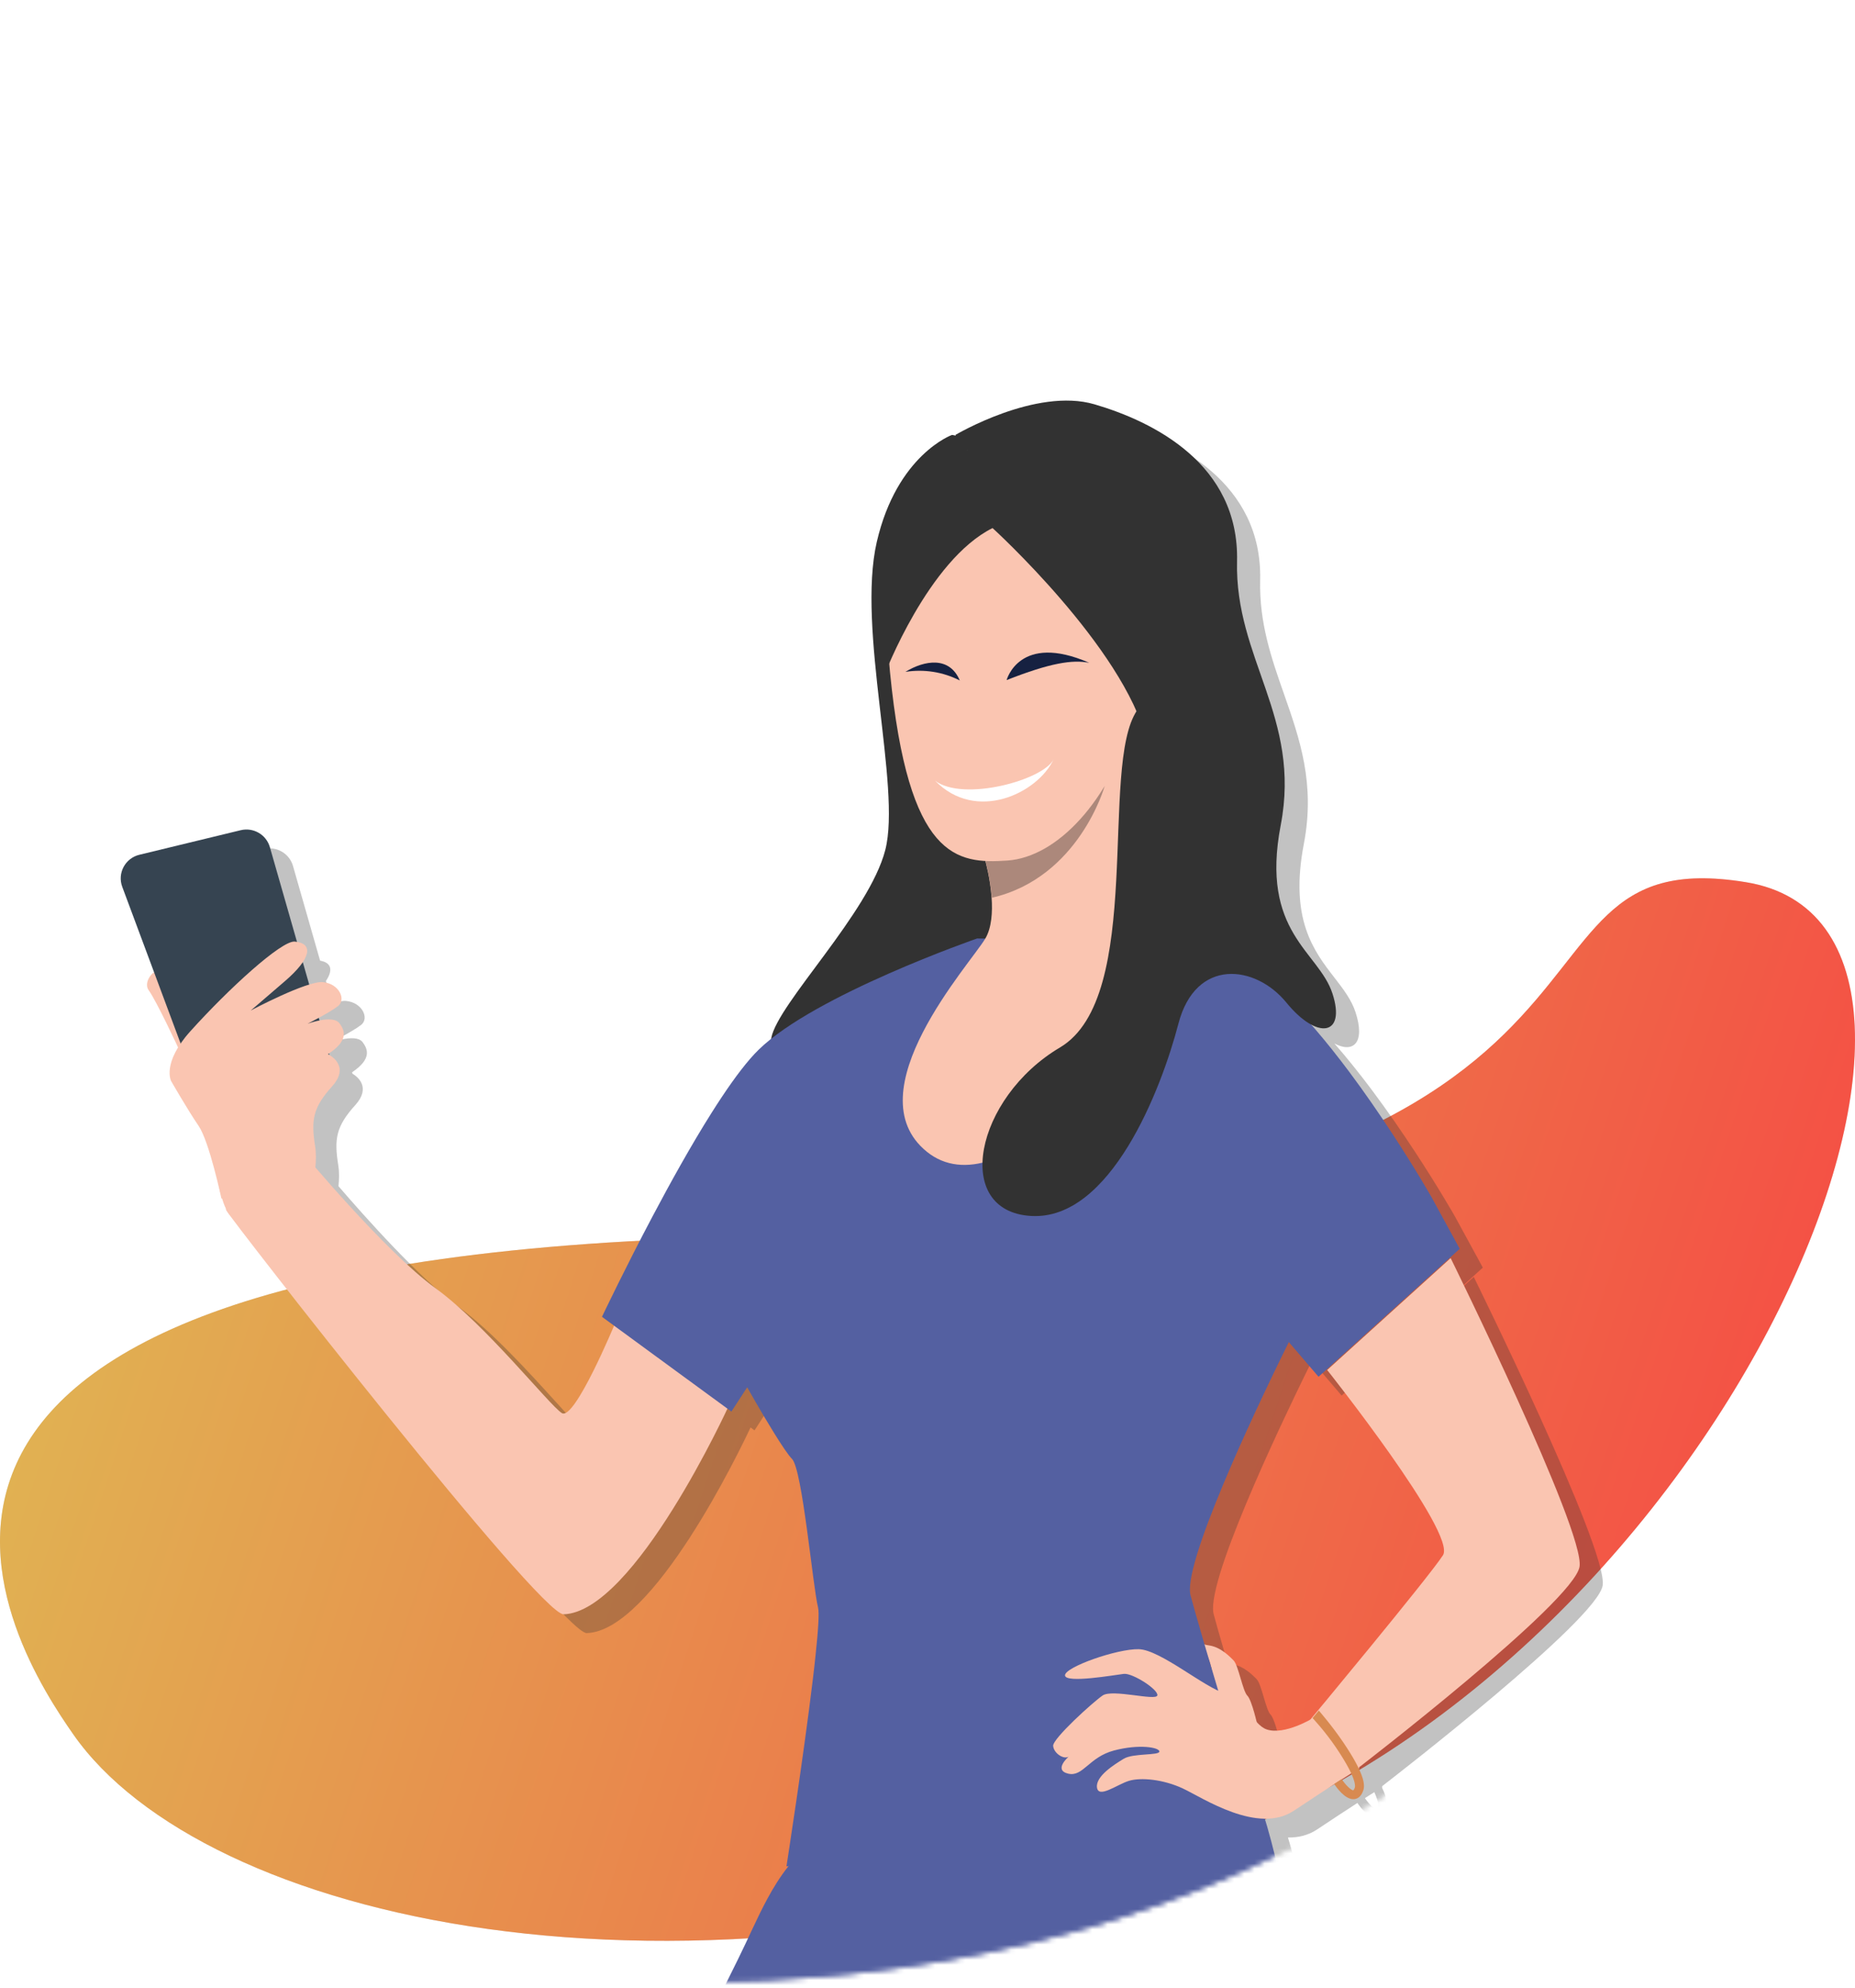 <svg width="366" height="392" viewBox="0 0 366 392" fill="none" xmlns="http://www.w3.org/2000/svg">
<g filter="url(#filter0_i)">
<path d="M344.479 182.585C400.32 191.691 341.473 335.457 237.202 372.388C132.93 409.319 39.898 387.071 14.476 350.668C3.318 334.691 -48.007 256.874 145.66 252.58C339.327 248.286 288.638 173.479 344.479 182.585Z" fill="black" fill-opacity="0.13"/>
<path d="M344.479 182.585C400.32 191.691 341.473 335.457 237.202 372.388C132.93 409.319 39.898 387.071 14.476 350.668C3.318 334.691 -48.007 256.874 145.66 252.58C339.327 248.286 288.638 173.479 344.479 182.585Z" fill="url(#paint0_linear)"/>
</g>
<mask id="mask0" mask-type="alpha" maskUnits="userSpaceOnUse" x="6" y="0" width="359" height="391">
<path d="M359.525 189.036C380.924 247.961 326.172 336.62 237.201 372.388C148.231 408.156 39.898 387.071 14.476 350.668C3.318 334.691 -17.164 39.06 115.912 4.814C248.988 -29.432 354.2 174.37 359.525 189.036Z" fill="white"/>
<path d="M359.525 189.036C380.924 247.961 326.172 336.62 237.201 372.388C148.231 408.156 39.898 387.071 14.476 350.668C3.318 334.691 -17.164 39.06 115.912 4.814C248.988 -29.432 354.2 174.37 359.525 189.036Z" fill="url(#paint1_linear)"/>
</mask>
<g mask="url(#mask0)">
<g filter="url(#filter1_f)">
<path fill-rule="evenodd" clip-rule="evenodd" d="M220.51 83.445C208.942 80.054 193.065 89.485 193.065 89.485C193.065 89.485 193.088 89.531 193.138 89.617C192.892 89.569 192.644 89.523 192.395 89.478C192.395 89.478 181.547 93.386 177.559 110.568C175.438 119.707 176.949 132.793 178.35 144.913C179.582 155.581 180.728 165.501 179.234 171.322C177.45 178.271 171.046 186.897 165.513 194.35C161.145 200.233 157.319 205.385 156.739 208.403C156.728 208.46 156.721 208.514 156.718 208.567C155.815 209.283 154.989 210.001 154.254 210.718C153.719 211.237 153.162 211.835 152.591 212.492C150.247 215.186 147.625 218.945 144.931 223.216C140.954 229.516 136.838 236.924 133.279 243.655C130.628 248.662 128.292 253.29 126.548 256.808C124.549 260.831 123.333 263.401 123.333 263.401L125.722 265.149C124.66 267.667 117.721 283.849 115.42 282.389C114.527 281.823 112.358 279.435 109.482 276.269C104.319 270.584 96.88 262.393 90.47 257.747C82.946 252.293 71.811 239.77 66.787 233.938C66.93 232.483 66.947 231.052 66.745 229.805C65.902 224.598 66.307 222.134 70.091 217.948C73.304 214.392 70.469 212.294 69.542 211.742L69.464 211.469C73.515 208.75 72.486 206.788 71.532 205.508C70.829 204.566 69.074 204.662 67.597 204.952L67.452 204.447C68.78 203.725 70.378 202.806 71.252 202.123C72.927 200.815 71.452 197.7 68.289 197.398C67.651 197.337 66.693 197.527 65.569 197.87L64.306 193.463C65.766 191.281 65.373 189.842 63.158 189.456L57.808 170.779C57.099 168.305 54.557 166.829 52.048 167.437L32.054 172.281C29.258 172.959 27.68 175.918 28.683 178.607L34.96 195.45C33.769 196.293 33.15 197.973 33.898 199C35.292 200.91 38.947 208.679 39.694 210.277C37.079 214.549 38.316 216.892 38.316 216.892C38.316 216.892 41.606 222.626 43.734 225.728C45.863 228.829 48.246 240.055 48.246 240.055L48.375 240.082C48.585 240.767 48.844 241.481 49.157 242.122C49.143 242.217 49.152 242.301 49.188 242.373C50.096 244.181 110.997 322.208 115.76 322.067C128.834 321.68 145.945 286.077 148.086 281.513L148.871 282.087L151.983 277.299C151.983 277.299 154.803 282.314 157.358 286.423C158.772 288.701 160.105 290.701 160.83 291.431C162.162 292.759 163.494 303.024 164.552 311.177C165.117 315.528 165.604 319.279 165.971 320.747C166.227 321.768 165.993 325.287 165.487 330.032C165.341 331.469 165.166 333.018 164.968 334.646C163.152 349.85 159.731 371.793 159.731 371.793C159.731 371.793 159.876 371.766 160.154 371.712L160.086 371.797C158.504 373.797 157.163 375.95 155.948 378.206C154.7 380.515 153.574 382.921 152.43 385.368C151.681 386.968 150.924 388.587 150.119 390.206C149.884 390.674 149.65 391.149 149.423 391.615C145.813 398.893 142.209 406.171 138.607 413.456C138.206 414.267 137.804 415.078 137.403 415.889L137.396 415.903C136.325 418.066 135.254 420.231 134.191 422.398V422.406C133.172 424.465 132.154 426.523 131.143 428.581C129.188 432.531 127.24 436.478 125.292 440.435V440.443C124.56 441.925 123.827 443.414 123.094 444.903L121.676 447.787C119.521 452.17 117.365 456.553 115.215 460.939C113.055 465.342 110.901 469.743 108.749 474.153C105.724 480.352 102.706 486.549 99.704 492.753C99.015 494.184 98.29 495.622 97.551 497.073V497.082C96.6 498.926 95.623 500.788 94.64 502.661C94.351 503.212 94.061 503.763 93.772 504.316V504.322C92.63 506.505 91.494 508.702 90.395 510.914C88.301 515.162 86.361 519.455 84.866 523.784C84.558 524.652 84.28 525.514 84.017 526.382C88.397 526.654 92.786 526.822 97.181 526.902C100.286 536.155 104.449 543.083 107.317 547.857C108.781 550.293 109.907 552.168 110.384 553.504C110.831 554.756 114.797 563.589 120.41 576.089L120.414 576.097L120.416 576.102L120.417 576.105L120.418 576.106C136.108 611.047 164.65 674.608 165.152 681.35C165.187 681.829 165.267 682.259 165.385 682.643C165.328 682.732 165.282 682.806 165.247 682.862C165.196 682.946 165.169 682.991 165.169 682.991C165.169 682.991 161.582 692.517 156.592 694.775C154.456 695.742 151.164 698.21 147.741 700.776C143.166 704.205 138.357 707.809 135.762 708.241C135.241 708.328 134.636 708.416 133.972 708.512C128.86 709.255 120.269 710.504 119.734 715.574C119.129 721.301 120.301 726.502 142.226 723.489C143.21 723.354 144.192 723.204 145.169 723.042C150.579 728.589 176.328 730.488 190.667 718.971C195.892 714.773 199.807 711.915 202.72 709.79C208.489 705.578 210.326 704.237 210.628 701.034C210.837 698.807 210.396 693.311 209.958 687.844C209.446 681.461 208.938 675.117 209.47 674.062C209.481 674.04 209.49 674.019 209.497 673.998L209.499 673.991L209.502 673.983L209.505 673.972C209.506 673.967 209.507 673.961 209.508 673.956L209.51 673.947L209.511 673.934C213.848 666.18 221.488 638.251 227.647 615.741C231.206 602.73 234.271 591.529 235.916 587.08C239.108 578.443 237.716 561.736 236.655 548.999C236.133 542.73 235.691 537.422 235.916 534.514C236.235 530.376 240.378 515.551 244.684 500.143C245.864 499.603 246.905 499.018 247.792 498.286C249.528 496.862 250.678 494.877 251.124 491.577L251.139 491.49C251.468 489.008 251.812 486.519 252.156 484.03C252.814 479.41 253.505 474.792 254.198 470.165L254.251 469.81L254.403 468.779C254.481 468.252 254.56 467.725 254.638 467.197L254.641 467.177C254.793 466.16 254.944 465.142 255.094 464.123C255.818 459.218 256.521 454.306 257.166 449.393C257.444 447.283 257.707 445.173 257.964 443.056C258.491 438.625 258.953 434.187 259.319 429.749C259.561 426.96 259.759 424.165 259.912 421.369C260.117 417.536 260.241 413.697 260.256 409.866C260.264 408.952 260.264 408.04 260.256 407.127C260.256 404.959 260.22 402.785 260.139 400.601C260 396.594 259.728 392.571 259.297 388.564C259.04 386.075 258.725 383.601 258.337 381.141C257.598 376.315 256.617 371.527 255.379 366.826C254.986 365.333 254.567 363.853 254.12 362.383C256.156 362.405 258.125 361.961 259.868 360.795C262.868 358.787 265.632 356.983 267.828 355.566C268.336 356.331 269.94 358.532 271.58 358.532C271.657 358.532 271.733 358.527 271.81 358.517C272.364 358.445 273.115 358.088 273.543 356.795C273.77 356.11 273.836 354.965 272.658 352.487L272.787 352.406L272.67 352.28C275.416 350.163 315.117 319.447 316.212 312.681C317.347 305.672 290.78 251.822 290.78 251.822L266.423 273.893C266.423 273.893 292.031 306.125 289.266 310.42C286.682 314.432 265.838 339.542 263.094 342.844C261.622 343.654 257.363 345.759 254.476 344.772C253.75 344.523 253.118 343.989 252.51 343.316C252.16 341.861 251.362 338.806 250.67 338.116C250.214 337.662 249.776 336.182 249.333 334.69C248.887 333.185 248.436 331.666 247.961 331.172C245.456 328.57 243.845 328.318 242.903 328.17C242.61 328.124 242.381 328.088 242.21 327.994L242.209 327.989C241.93 327.039 241.659 326.105 241.403 325.206V325.199C240.604 322.455 239.909 320.031 239.462 318.337C239.381 318.053 239.345 317.71 239.337 317.316C239.25 313.009 243.139 302.775 247.474 292.774C248.477 290.445 249.509 288.132 250.521 285.905L250.528 285.898C251.67 283.372 252.791 280.963 253.824 278.789C256.701 272.685 258.854 268.386 258.854 268.386L264.714 275.226L292.572 249.991L287.058 239.888C287.058 239.888 283.974 234.45 279.229 227.215C276.761 223.45 273.838 219.187 270.675 214.96C268.32 211.817 265.829 208.69 263.285 205.788C267.026 207.78 269.409 205.635 267.462 199.652C266.647 197.147 265.039 195.068 263.296 192.814C259.216 187.54 254.395 181.307 257.256 166.418C259.537 154.544 256.436 145.704 253.335 136.863C250.886 129.881 248.436 122.898 248.636 114.418C249.091 95.202 232.078 86.836 220.51 83.445ZM228.537 144.408C228.623 144.259 228.712 144.114 228.803 143.975C228.779 143.921 228.755 143.866 228.731 143.812C228.674 143.999 228.61 144.198 228.537 144.408ZM271.582 356.777C271.245 356.843 270.14 355.861 269.307 354.615C269.71 354.356 270.085 354.117 270.426 353.9C270.69 353.731 270.935 353.576 271.159 353.433C272.017 355.292 271.948 356.013 271.872 356.244C271.723 356.693 271.582 356.777 271.582 356.777ZM243.517 332.415C243.448 332.121 243.354 331.805 243.245 331.481C243.333 331.792 243.425 332.106 243.517 332.415ZM147.224 540.44C146.594 536.255 145.784 530.872 146.667 524.62C150.24 524.27 153.807 523.872 157.369 523.419C160.328 523.054 163.272 522.653 166.216 522.208C170.837 521.528 175.443 520.761 180.035 519.907C186.584 518.675 193.092 517.259 199.546 515.631C198.612 522.668 197.47 532.348 198.152 539.603C199.173 550.456 196.451 670.158 194.07 676.944L194.1 676.961L194.09 676.964C194.09 676.964 189.331 685.31 185.746 688.068C185.223 684.288 184.217 680.65 182.447 677.738C182.484 677.58 182.503 677.427 182.503 677.278C182.503 675.88 181.132 669.459 179.292 660.846C175.338 642.324 169.218 613.664 169.914 603.017C170.533 593.569 162.289 577.279 155.692 564.243C151.397 555.756 147.8 548.649 147.8 545.706C147.8 544.266 147.534 542.498 147.224 540.44Z" fill="#323232" fill-opacity="0.3"/>
</g>
<path d="M248.129 340.384C248.129 340.384 247.025 335.32 246.109 334.407C245.193 333.494 244.347 328.447 243.399 327.463C240.099 324.035 238.352 324.685 237.64 324.28C236.928 323.873 238.58 326.918 238.987 328.844C239.393 330.772 239.704 333.439 240.484 333.697C241.263 333.953 246.142 342.15 248.129 340.384Z" fill="#FAC5B1"/>
<path d="M255.695 403.418C255.702 404.331 255.702 405.243 255.695 406.156C255.68 409.988 255.556 413.826 255.351 417.66C255.198 420.456 255 423.251 254.758 426.039C254.391 430.478 253.93 434.915 253.403 439.347C253.146 441.464 252.883 443.574 252.605 445.683C251.96 450.597 251.257 455.508 250.532 460.414C250.254 462.313 249.968 464.209 249.69 466.101C248.979 470.846 248.269 475.582 247.595 480.32C247.251 482.809 246.907 485.298 246.578 487.78L246.563 487.868C246.116 491.167 244.966 493.152 243.23 494.577C241.18 496.27 238.301 497.177 234.787 498.57C234.164 498.811 233.519 499.073 232.86 499.351C229.484 500.79 226.072 502.146 222.63 503.41C218.8 504.834 214.933 506.147 211.036 507.373H211.029C210.26 507.621 209.491 507.861 208.723 508.096C207.156 508.577 205.588 509.037 204.014 509.491C194.618 512.183 185.089 514.389 175.473 516.198C170.882 517.052 166.276 517.819 161.654 518.498C158.711 518.943 155.767 519.344 152.808 519.71C148.911 520.205 145.008 520.635 141.097 521.008H141.09C140.035 521.119 138.988 521.22 137.934 521.315C129.797 522.053 121.602 522.63 113.4 522.951C108.558 523.14 103.711 523.249 98.862 523.249C92.381 523.249 85.908 523.073 79.455 522.673C79.719 521.805 79.997 520.942 80.305 520.075C81.8 515.745 83.74 511.453 85.834 507.205C86.933 504.993 88.069 502.795 89.211 500.613V500.606C90.485 498.175 91.759 495.759 92.99 493.373V493.364C93.729 491.912 94.454 490.475 95.143 489.044C98.145 482.839 101.163 476.642 104.187 470.444C106.34 466.034 108.494 461.632 110.653 457.23C113.275 451.882 115.905 446.538 118.533 441.194C119.266 439.705 119.999 438.216 120.731 436.734V436.726C122.679 432.769 124.626 428.822 126.582 424.872C127.593 422.814 128.611 420.755 129.629 418.697V418.689C131.094 415.704 132.573 412.726 134.045 409.746C137.648 402.462 141.252 395.184 144.861 387.905C145.088 387.44 145.323 386.964 145.558 386.497C147.593 382.402 149.322 378.315 151.387 374.497C152.602 372.241 153.943 370.088 155.525 368.088C156.975 366.263 158.63 364.562 160.592 363.043C163.016 361.16 165.47 359.305 167.96 357.495H167.982C170.376 355.744 172.786 354.028 175.246 352.372C178.44 350.211 181.684 348.137 184.994 346.188C188.678 343.999 192.434 341.947 196.273 340.086C197.591 339.428 198.916 338.809 200.257 338.202C201.955 337.436 203.779 336.662 205.691 335.918C209.008 334.634 212.567 333.458 216.177 332.692H216.185C220.791 331.698 225.42 331.356 229.719 332.238H229.77C231.579 332.604 233.322 333.195 234.963 334.042H234.97C237.123 335.151 239.1 336.699 240.843 338.794C241.839 339.984 242.718 341.298 243.501 342.699L243.516 342.743C244 343.583 244.438 344.459 244.849 345.349C246.651 349.254 247.94 353.525 249.141 357.328C249.748 359.241 250.305 361.167 250.818 363.116C252.056 367.818 253.037 372.606 253.776 377.432C254.164 379.892 254.478 382.366 254.736 384.855C255.167 388.862 255.439 392.885 255.578 396.892C255.658 399.075 255.695 401.25 255.695 403.418Z" fill="#5460A1"/>
<path d="M121.297 261.113C121.297 261.113 113.353 280.263 110.859 278.68C108.364 277.097 95.888 261.272 85.909 254.037C75.928 246.803 59.597 227.133 59.597 227.133C59.597 227.133 43.719 236.854 44.627 238.663C45.535 240.472 106.435 318.498 111.199 318.358C125.169 317.944 143.748 277.324 143.748 277.324C143.748 277.324 140.129 264.798 121.297 261.113Z" fill="#FAC5B1"/>
<path d="M187.834 85.769C187.834 85.769 176.986 89.677 172.998 106.858C169.009 124.042 177.865 155.178 174.673 167.613C171.481 180.048 153.493 197.853 152.178 204.694C150.863 211.537 204.733 187.798 204.733 187.798C204.733 187.798 245.675 96.105 187.834 85.769Z" fill="#323232"/>
<path d="M35.267 206.857C35.267 206.857 30.893 197.423 29.337 195.291C27.783 193.158 32.127 188.207 35.239 193.793C38.351 199.38 40.261 202.957 40.261 202.957L35.267 206.857Z" fill="#FAC5B1"/>
<path d="M39.334 215.718L24.122 174.898C23.119 172.209 24.696 169.25 27.493 168.572L47.487 163.728C49.995 163.12 52.537 164.596 53.247 167.07L65.297 209.136C66.06 211.804 64.401 214.558 61.679 215.139L44.849 218.735C42.514 219.234 40.165 217.949 39.334 215.718Z" fill="#364451"/>
<path d="M33.755 213.183C33.755 213.183 31.901 209.671 37.529 203.41C45.007 195.095 55.572 185.408 58.187 185.69C61.95 186.094 61.345 189.07 56.258 193.46C51.17 197.85 49.482 199.279 49.482 199.279C49.482 199.279 60.563 193.385 63.727 193.689C66.891 193.99 68.365 197.105 66.691 198.414C65.018 199.722 60.691 201.892 60.691 201.892C60.691 201.892 65.661 200.043 66.971 201.798C67.94 203.098 68.986 205.101 64.712 207.886C64.712 207.886 69.313 210.052 65.529 214.239C61.745 218.425 61.341 220.889 62.184 226.095C63.026 231.302 60.055 239.7 60.055 239.7L43.684 236.346C43.684 236.346 41.302 225.12 39.173 222.018C37.045 218.917 33.755 213.183 33.755 213.183Z" fill="#FAC5B1"/>
<path d="M288.011 246.281L278.197 255.172L268.127 264.29L260.153 271.517L254.886 265.37L254.293 264.676C254.293 264.676 252.14 268.976 249.262 275.079C248.23 277.254 247.109 279.663 245.966 282.188L245.959 282.195C244.948 284.423 243.915 286.736 242.912 289.065C238.578 299.066 234.689 309.3 234.776 313.607C234.783 314.001 234.82 314.344 234.901 314.628C235.348 316.322 236.043 318.746 236.841 321.49V321.497C237.098 322.396 237.369 323.329 237.648 324.279C237.955 325.323 238.269 326.389 238.591 327.461L238.621 327.549C238.731 327.943 238.848 328.344 238.966 328.739L238.972 328.754L238.987 328.804C239.478 330.468 239.968 332.111 240.437 333.674C241.66 337.775 242.708 341.25 243.147 342.696L243.161 342.74C243.294 343.177 243.367 343.419 243.367 343.419C236.043 346.944 226.185 350.375 215.706 353.5C212.278 354.528 208.778 355.521 205.285 356.47C202.106 357.331 198.928 358.163 195.801 358.96C190.74 360.251 185.811 361.434 181.234 362.493C178.019 363.244 174.973 363.924 172.183 364.537H172.175C167.84 365.492 164.104 366.281 161.249 366.865C157.418 367.654 155.17 368.084 155.17 368.084C155.17 368.084 158.59 346.141 160.407 330.937C160.604 329.309 160.78 327.76 160.926 326.323C161.432 321.578 161.665 318.059 161.41 317.038C160.355 312.818 158.311 289.758 156.268 287.722C155.544 286.992 154.211 284.992 152.797 282.714C150.242 278.604 147.421 273.589 147.421 273.589L144.31 278.378L140.149 275.334L133.303 270.327L121.643 261.793L118.772 259.692C118.772 259.692 119.988 257.122 121.986 253.099C123.73 249.581 126.067 244.953 128.717 239.945C132.277 233.215 136.393 225.806 140.369 219.507C143.064 215.236 145.686 211.477 148.03 208.782C148.601 208.126 149.158 207.528 149.693 207.009C160.809 196.162 192.79 185.081 192.79 185.081C192.79 185.081 196.284 185.11 201.557 185.242C205.724 185.343 211.012 185.519 216.562 185.797C224.377 186.191 232.74 186.796 239.287 187.716C247.446 188.869 257.655 199.964 266.114 211.25C269.277 215.477 272.199 219.74 274.668 223.506C279.412 230.74 282.496 236.179 282.496 236.179L288.011 246.281Z" fill="#5460A1"/>
<path d="M249.323 357.318C245.932 356.594 243.399 353.594 243.399 349.996C243.399 348.236 244.007 346.616 245.032 345.338C246.833 349.244 248.122 353.514 249.323 357.318Z" fill="#E96D6D"/>
<path d="M209.363 192.821C205.219 192.821 201.857 189.469 201.857 185.331V185.243C206.024 185.345 211.312 185.521 216.862 185.798C216.622 189.718 213.362 192.821 209.363 192.821Z" fill="#E96D6D"/>
<path d="M209.365 233.989C205.219 233.989 201.857 230.638 201.857 226.505C201.857 222.371 205.219 219.019 209.365 219.019C213.513 219.019 216.874 222.371 216.874 226.505C216.874 230.638 213.513 233.989 209.365 233.989Z" fill="#E96D6D"/>
<path d="M209.365 213.403C205.219 213.403 201.857 210.052 201.857 205.919C201.857 201.785 205.219 198.434 209.365 198.434C213.513 198.434 216.874 201.785 216.874 205.919C216.874 210.052 213.513 213.403 209.365 213.403Z" fill="#E96D6D"/>
<path d="M188.595 223.697C184.448 223.697 181.085 220.345 181.085 216.212C181.085 212.079 184.448 208.727 188.595 208.727C192.742 208.727 196.103 212.079 196.103 216.212C196.103 220.345 192.742 223.697 188.595 223.697Z" fill="#E96D6D"/>
<path d="M261.861 270.184C261.861 270.184 287.47 302.415 284.704 306.711C281.938 311.007 258.235 339.493 258.235 339.493L267.96 348.686C267.96 348.686 310.517 315.98 311.651 308.971C312.785 301.963 286.219 248.113 286.219 248.113L261.861 270.184Z" fill="#FAC5B1"/>
<path d="M223.869 141.002C218.146 156.836 223.226 186.163 223.226 186.163C225.028 208.274 197.38 238.891 182.865 227.134C168.349 215.377 191.484 190.056 194.415 185.082C195.661 182.966 195.848 179.889 195.65 177.048C195.383 173.204 194.415 169.794 194.415 169.794C194.415 169.794 199.457 163.398 205.414 156.307C215.189 144.669 227.423 131.165 223.869 141.002Z" fill="#FAC5B1"/>
<path d="M43.106 233.346C43.106 233.346 43.889 238.446 45.77 240.078C47.65 241.71 48.173 237.238 48.173 237.238L43.106 233.346Z" fill="#FAC5B1"/>
<path d="M259.057 338.835C259.057 338.835 253.455 342.274 249.915 341.062C247.137 340.112 245.743 334.978 241.774 333.963C237.807 332.949 228.955 325.343 224.682 325.242C220.408 325.14 210.03 328.791 210.132 330.414C210.234 332.036 220.001 330.313 221.731 330.109C223.461 329.907 228.649 333.253 228.344 334.368C228.038 335.484 219.493 333.051 217.56 334.368C215.627 335.688 207.69 342.888 207.792 344.307C207.894 345.727 209.827 347.047 210.844 346.438C210.844 346.438 207.792 349.074 210.742 349.784C213.694 350.494 214.812 346.539 219.797 345.22C224.783 343.902 228.751 344.612 228.751 345.423C228.751 346.234 223.562 345.727 221.731 346.843C219.9 347.959 216.135 350.291 216.44 352.522C216.745 354.753 220.408 351.914 222.748 351.204C225.089 350.494 229.527 350.9 233.412 352.725C237.298 354.55 248.184 361.852 255.306 357.086C262.429 352.319 268.226 348.696 268.226 348.696L259.057 338.835Z" fill="#FAC5B1"/>
<path d="M267.018 354.823C265.35 354.823 263.718 352.544 263.241 351.818L264.714 350.857C265.55 352.125 266.679 353.135 267.02 353.068C267.02 353.068 267.162 352.983 267.311 352.535C267.436 352.157 267.54 350.468 263.607 344.644C261.415 341.398 259 338.854 258.977 338.824L260.208 337.341C260.232 337.37 262.832 340.353 265.068 343.665C269.3 349.93 269.328 352.042 268.982 353.086C268.553 354.379 267.802 354.736 267.249 354.808C267.172 354.818 267.095 354.823 267.018 354.823Z" fill="#D88A51"/>
<path d="M217.934 155.083C217.934 155.083 212.883 173.113 195.673 177.055C195.406 173.211 194.438 169.802 194.438 169.802C194.438 169.802 199.48 163.405 205.437 156.315L217.934 155.083Z" fill="#AC887B"/>
<path d="M191.035 88.772C191.035 88.772 171.982 95.781 175.61 132.632C179.24 169.484 188.766 170.388 198.746 169.711C208.726 169.031 218.933 157.727 223.469 142.353C228.006 126.98 246.832 72.494 191.035 88.772Z" fill="#FAC5B1"/>
<path d="M184.498 153.963C190.054 158.184 205.926 153.83 207.89 149.728C204.755 156.469 192.573 162.278 184.498 153.963Z" fill="white"/>
<path d="M189.367 134.196C186.065 132.513 182.301 131.92 178.637 132.504C182.409 130.204 187.347 129.367 189.367 134.196Z" fill="#162141"/>
<path d="M198.611 134.121C198.611 134.121 201.109 124.685 214.922 130.717C211.651 130.048 207.213 130.734 198.611 134.121Z" fill="#162141"/>
<path d="M195.836 104.14C195.836 104.14 221.694 127.654 226.23 145.967C226.23 145.967 240.519 96.228 227.818 88.315C215.116 80.402 191.073 88.767 191.073 88.767C191.073 88.767 172.919 88.329 174.507 133.093C174.507 133.093 183.133 110.471 195.836 104.14Z" fill="#323232"/>
<path d="M188.503 85.776C188.503 85.776 204.381 76.345 215.949 79.736C227.517 83.127 244.53 91.493 244.075 110.709C243.622 129.927 256.777 141.457 252.695 162.709C248.611 183.961 260.179 187.578 262.901 195.943C265.623 204.308 259.879 205.171 253.797 197.71C247.713 190.249 235.91 188.831 232.507 201.882C229.105 214.934 219.075 240.708 203.449 239.803C187.823 238.899 192.359 216.516 209.145 206.569C225.93 196.621 216.856 151.091 224.329 140.135C231.021 130.324 213.812 98.275 202.859 95.336C191.907 92.397 188.503 85.776 188.503 85.776Z" fill="#323232"/>
</g>
<defs>
<filter id="filter0_i" x="0" y="173.211" width="366" height="218.155" filterUnits="userSpaceOnUse" color-interpolation-filters="sRGB">
<feFlood flood-opacity="0" result="BackgroundImageFix"/>
<feBlend mode="normal" in="SourceGraphic" in2="BackgroundImageFix" result="shape"/>
<feColorMatrix in="SourceAlpha" type="matrix" values="0 0 0 0 0 0 0 0 0 0 0 0 0 0 0 0 0 0 127 0" result="hardAlpha"/>
<feOffset dy="-8.607"/>
<feGaussianBlur stdDeviation="19.365"/>
<feComposite in2="hardAlpha" operator="arithmetic" k2="-1" k3="1"/>
<feColorMatrix type="matrix" values="0 0 0 0 0 0 0 0 0 0 0 0 0 0 0 0 0 0 0.3 0"/>
<feBlend mode="normal" in2="shape" result="effect1_innerShadow"/>
</filter>
<filter id="filter1_f" x="8.38" y="62.709" width="327.868" height="684.722" filterUnits="userSpaceOnUse" color-interpolation-filters="sRGB">
<feFlood flood-opacity="0" result="BackgroundImageFix"/>
<feBlend mode="normal" in="SourceGraphic" in2="BackgroundImageFix" result="shape"/>
<feGaussianBlur stdDeviation="10" result="effect1_foregroundBlur"/>
</filter>
<linearGradient id="paint0_linear" x1="13.534" y1="187.427" x2="392.021" y2="311.904" gradientUnits="userSpaceOnUse">
<stop stop-color="#DFB853"/>
<stop offset="1" stop-color="#F74343"/>
</linearGradient>
<linearGradient id="paint1_linear" x1="11.912" y1="345.413" x2="392.105" y2="396.51" gradientUnits="userSpaceOnUse">
<stop stop-color="#8853DF"/>
<stop offset="1" stop-color="#5377DF"/>
</linearGradient>
</defs>
</svg>
